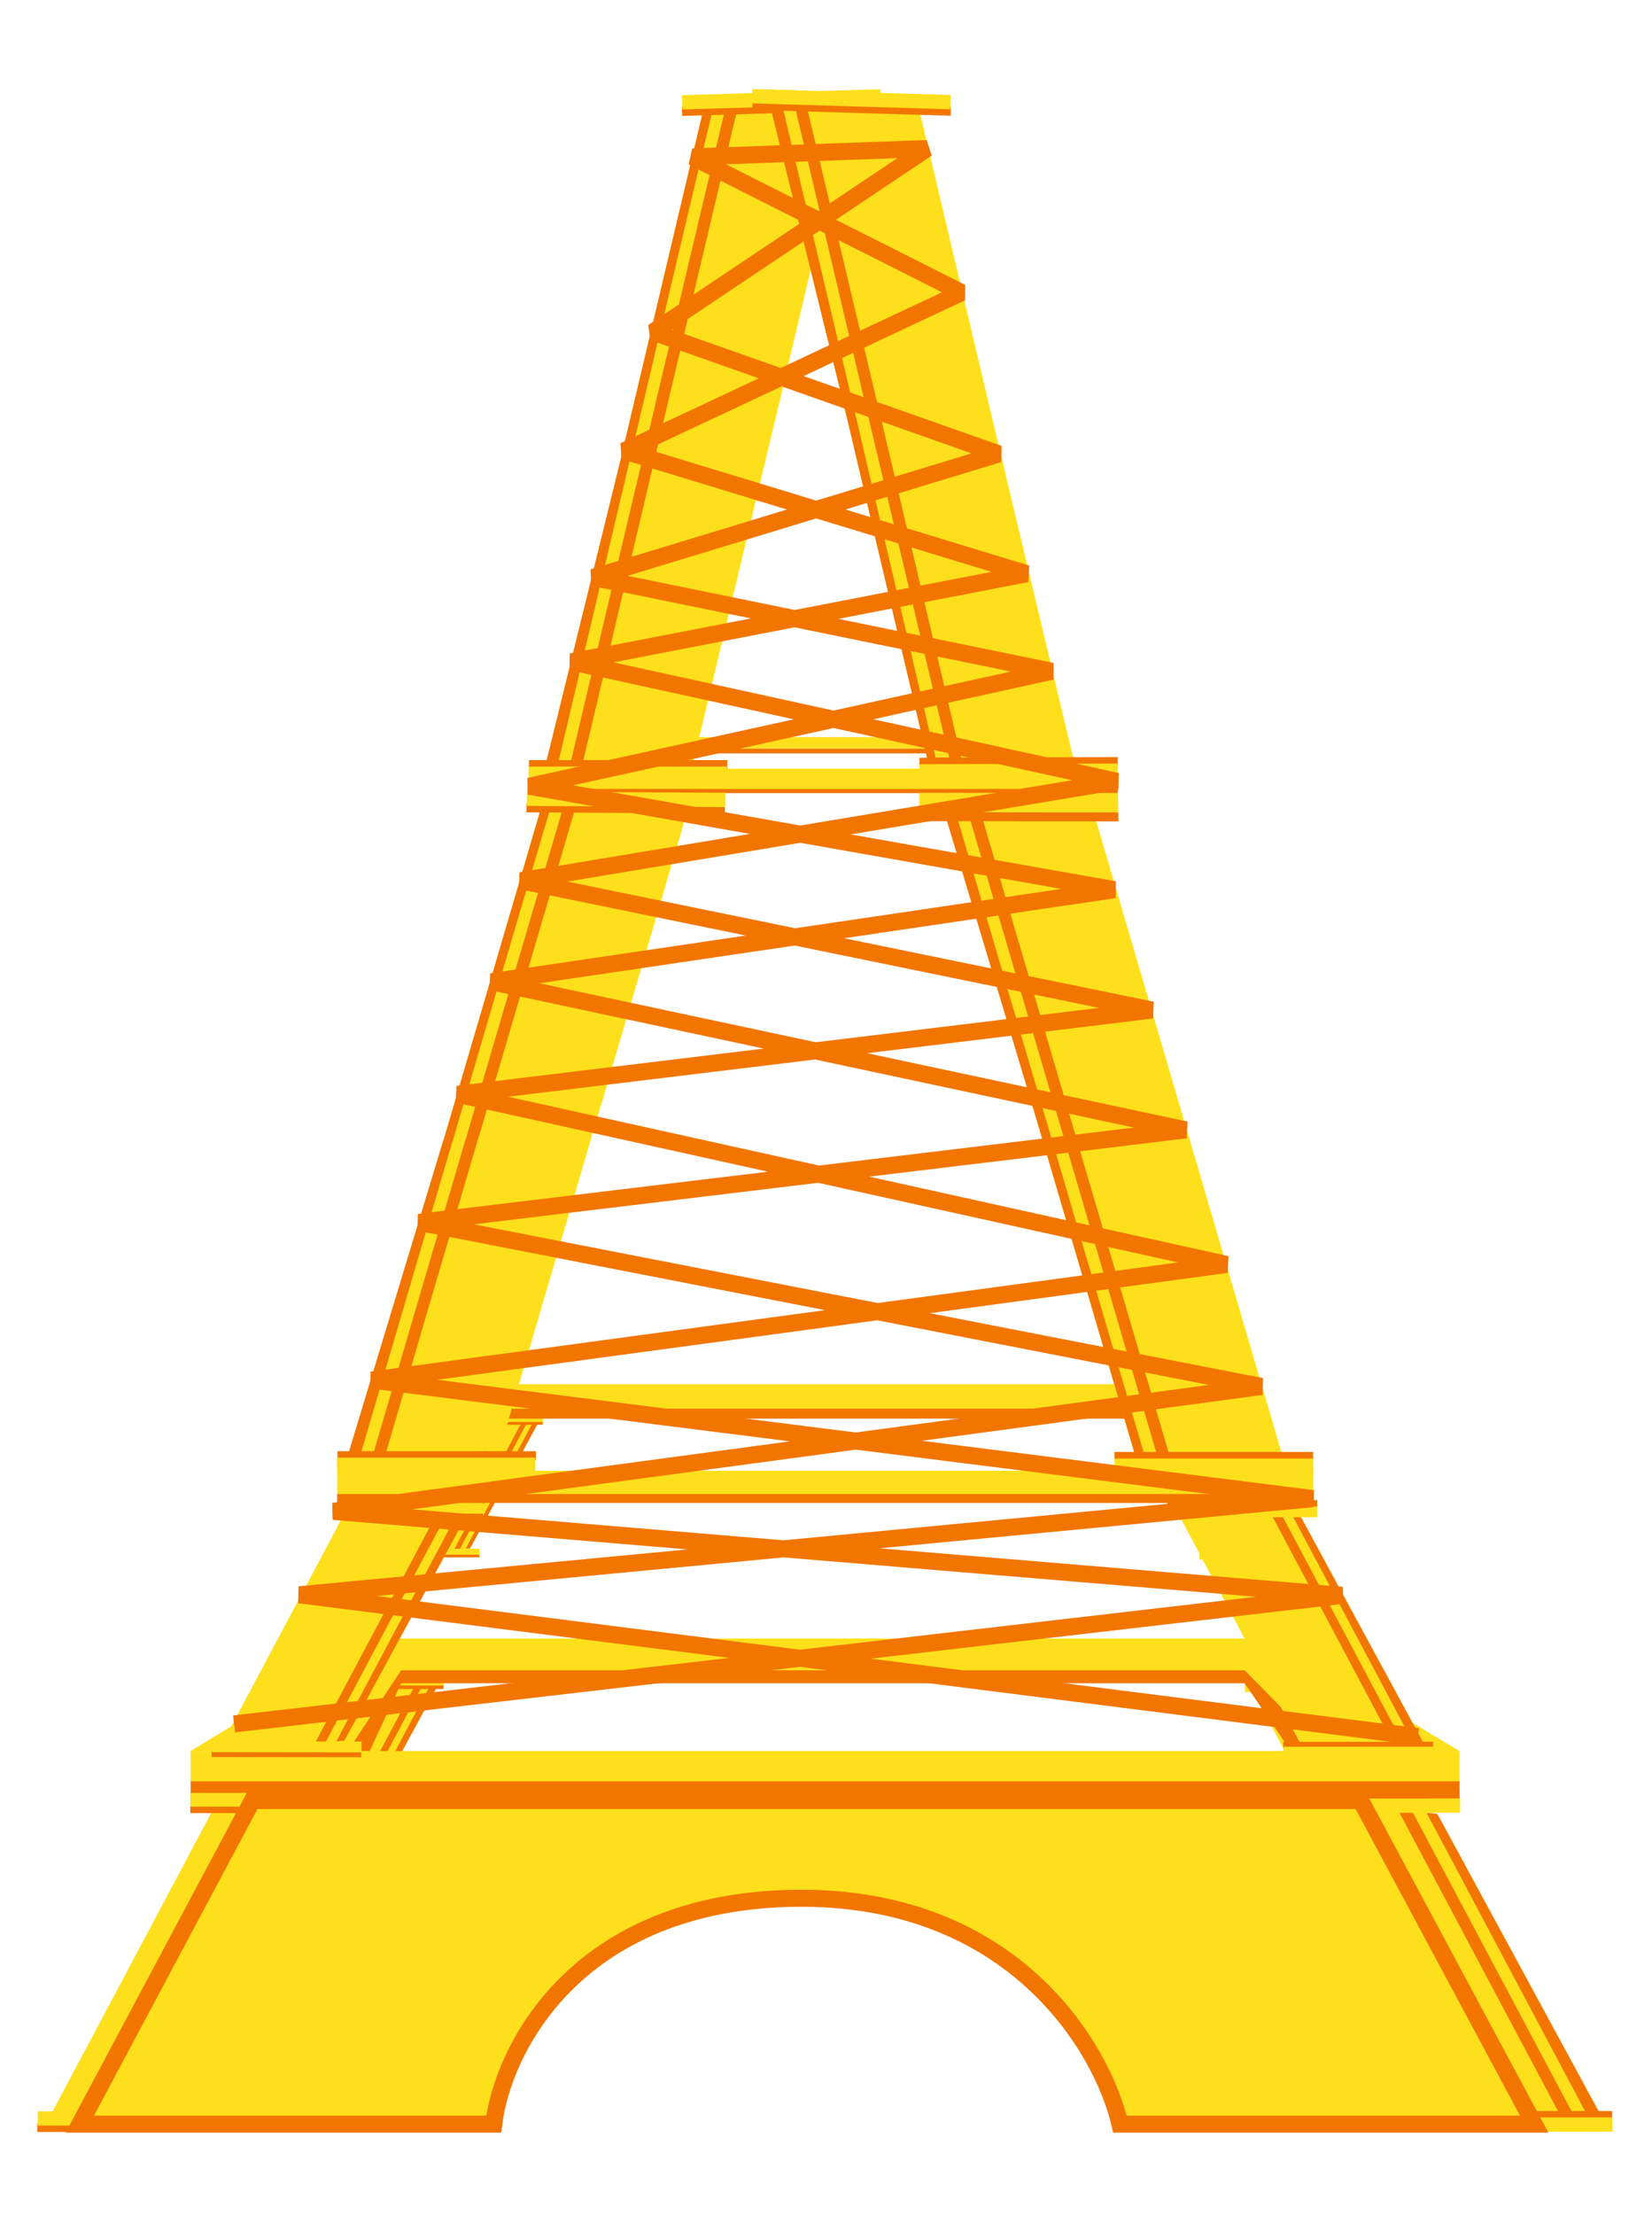 <svg width="291" height="390" viewBox="0 0 291 390" fill="none" xmlns="http://www.w3.org/2000/svg">
<path d="M60.695 297.354L77.238 296.572L60.824 326.823L44.055 328.661L60.695 297.354Z" fill="#FDE01B"/>
<path d="M56.899 327.256L73.121 296.735L77.24 296.572L60.825 326.823L56.899 327.256Z" fill="#F27500"/>
<path d="M58.289 327.158L74.511 296.637L75.907 296.539L59.755 326.929L58.289 327.158Z" fill="#FDE01B"/>
<path d="M55.502 327.353L71.724 296.832L73.12 296.734L56.968 327.124L55.502 327.353Z" fill="#FDE01B"/>
<g filter="url(#filter0_d)">
<rect width="19.581" height="0.89" transform="matrix(1 0.001 0.001 -1 58.547 297.421)" fill="#F27500"/>
</g>
<g filter="url(#filter1_d)">
<rect width="19.581" height="1.413" transform="matrix(1 0.001 0.001 -1 58.588 296.787)" fill="#FDE01B"/>
</g>
<g filter="url(#filter2_d)">
<rect width="19.581" height="0.89" transform="matrix(1 0.001 0.001 -1 43.451 328.977)" fill="#F27500"/>
</g>
<g filter="url(#filter3_d)">
<rect width="19.581" height="1.413" transform="matrix(1 0.001 0.001 -1 43.492 328.343)" fill="#FDE01B"/>
</g>
<path d="M37.256 319.161L66.697 317.768L37.486 371.602L7.644 374.874L37.256 319.161Z" fill="#FDE01B"/>
<path d="M30.504 372.37L59.373 318.055L66.702 317.765L37.491 371.599L30.504 372.37Z" fill="#F27500"/>
<path d="M32.988 372.198L61.857 317.883L64.341 317.709L35.596 371.79L32.988 372.198Z" fill="#FDE01B"/>
<path d="M28.019 372.545L56.888 318.231L59.373 318.056L30.628 372.138L28.019 372.545Z" fill="#FDE01B"/>
<g filter="url(#filter4_d)">
<rect width="34.847" height="1.584" transform="matrix(1 0.001 0.001 -1 33.518 319.277)" fill="#F27500"/>
</g>
<g filter="url(#filter5_d)">
<rect width="34.847" height="2.515" transform="matrix(1 0.001 0.001 -1 33.504 318.149)" fill="#FDE01B"/>
</g>
<g filter="url(#filter6_d)">
<rect width="34.847" height="1.584" transform="matrix(1 0.001 0.001 -1 6.574 375.436)" fill="#F27500"/>
</g>
<g filter="url(#filter7_d)">
<rect width="34.847" height="2.515" transform="matrix(1 0.001 0.001 -1 6.65 374.308)" fill="#FDE01B"/>
</g>
<path d="M236.513 327.532L253.057 328.315L236.642 298.064L219.873 296.225L236.513 327.532Z" fill="#FDE01B"/>
<path d="M232.717 297.631L248.939 328.152L253.058 328.315L236.643 298.064L232.717 297.631Z" fill="#F27500"/>
<path d="M234.107 297.729L250.33 328.25L251.726 328.348L235.573 297.958L234.107 297.729Z" fill="#FDE01B"/>
<path d="M231.32 297.534L247.543 328.055L248.939 328.153L232.786 297.763L231.32 297.534Z" fill="#FDE01B"/>
<g filter="url(#filter8_d)">
<rect x="234.365" y="327.466" width="19.581" height="0.89" transform="rotate(-0.041 234.365 327.466)" fill="#F27500"/>
</g>
<g filter="url(#filter9_d)">
<rect x="234.406" y="328.1" width="19.581" height="1.413" transform="rotate(-0.041 234.406 328.1)" fill="#FDE01B"/>
</g>
<g filter="url(#filter10_d)">
<rect x="219.27" y="295.91" width="19.581" height="0.89" transform="rotate(-0.041 219.27 295.91)" fill="#F27500"/>
</g>
<g filter="url(#filter11_d)">
<rect x="219.311" y="296.544" width="19.581" height="1.413" transform="rotate(-0.041 219.311 296.544)" fill="#FDE01B"/>
</g>
<path d="M252.956 371.879L282.396 373.271L253.185 319.438L223.343 316.165L252.956 371.879Z" fill="#FDE01B"/>
<path d="M246.201 318.669L275.07 372.984L282.399 373.274L253.188 319.44L246.201 318.669Z" fill="#F27500"/>
<path d="M248.685 318.841L277.554 373.156L280.039 373.331L251.294 319.249L248.685 318.841Z" fill="#FDE01B"/>
<path d="M243.711 318.494L272.58 372.809L275.064 372.983L246.319 318.901L243.711 318.494Z" fill="#FDE01B"/>
<g filter="url(#filter12_d)">
<rect x="249.129" y="371.764" width="34.847" height="1.584" transform="rotate(-0.041 249.129 371.764)" fill="#F27500"/>
</g>
<g filter="url(#filter13_d)">
<rect x="249.205" y="372.893" width="34.847" height="2.515" transform="rotate(-0.041 249.205 372.893)" fill="#FDE01B"/>
</g>
<g filter="url(#filter14_d)">
<rect x="222.268" y="315.605" width="34.847" height="1.584" transform="rotate(-0.041 222.268 315.605)" fill="#F27500"/>
</g>
<g filter="url(#filter15_d)">
<rect x="222.344" y="316.734" width="34.847" height="2.515" transform="rotate(-0.041 222.344 316.734)" fill="#FDE01B"/>
</g>
<rect x="33.572" y="308.359" width="223.529" height="5.588" fill="#FDE01B"/>
<rect x="33.572" y="313.694" width="223.529" height="2.032" fill="#F27500"/>
<rect x="66.086" y="288.55" width="157.994" height="5.588" fill="#FDE01B"/>
<path d="M224.078 288.55L218.998 293.884L233.223 308.363H257.099L224.078 288.55Z" fill="#FDE01B"/>
<path d="M61.259 308.359H33.572L66.085 288.546L70.912 293.881L61.259 308.359Z" fill="#FDE01B"/>
<path d="M219.254 294.134L233.224 308.358H227.382L219.254 296.42H70.658L65.119 308.358H61.26L70.658 294.134H219.254Z" fill="#F27500"/>
<path d="M92.939 136.992L104.339 135.355L144.464 135.355L174.558 135.355L196.901 136.972L196.901 139.018L92.939 139.018L92.939 136.992Z" fill="#FDE01B"/>
<rect x="92.939" y="138.928" width="103.961" height="0.737" fill="#F27500"/>
<rect x="108.061" y="129.808" width="73.482" height="2.026" fill="#FDE01B"/>
<path d="M181.548 129.808L167.723 132.119L166.355 136.992L196.906 136.992L181.548 129.808Z" fill="#FDE01B"/>
<path d="M117.562 136.994L92.939 136.994L108.061 129.811L122.051 131.745L117.562 136.994Z" fill="#FDE01B"/>
<path d="M168.628 131.837L166.918 135.357L164.2 135.357L166.918 132.666L121.93 132.666L119.922 135.357L117.559 135.357L121.93 131.837L168.628 131.837Z" fill="#F27500"/>
<path d="M82.718 250.833L94.963 250.253L82.813 272.644L70.401 274.005L82.718 250.833Z" fill="#FDE01B"/>
<path d="M79.91 272.964L91.917 250.374L94.966 250.253L82.816 272.644L79.91 272.964Z" fill="#F27500"/>
<path d="M80.946 272.893L92.953 250.302L93.987 250.23L82.031 272.724L80.946 272.893Z" fill="#FDE01B"/>
<path d="M78.874 273.04L90.881 250.449L91.914 250.376L79.959 272.87L78.874 273.04Z" fill="#FDE01B"/>
<g filter="url(#filter16_d)">
<rect width="14.494" height="0.659" transform="matrix(1 0.001 0.001 -1 81.129 250.878)" fill="#F27500"/>
</g>
<g filter="url(#filter17_d)">
<rect width="14.494" height="1.046" transform="matrix(1 0.001 0.001 -1 81.156 250.408)" fill="#FDE01B"/>
</g>
<g filter="url(#filter18_d)">
<rect width="14.494" height="0.659" transform="matrix(1 0.001 0.001 -1 69.955 274.236)" fill="#F27500"/>
</g>
<g filter="url(#filter19_d)">
<rect width="14.494" height="1.046" transform="matrix(1 0.001 0.001 -1 69.982 273.765)" fill="#FDE01B"/>
</g>
<path d="M60.501 266.84L82.775 265.786L60.675 306.516L38.097 308.991L60.501 266.84Z" fill="#FDE01B"/>
<path d="M55.379 307.101L77.221 266.008L82.766 265.789L60.666 306.518L55.379 307.101Z" fill="#F27500"/>
<path d="M57.266 306.967L79.108 265.874L80.987 265.742L59.239 306.659L57.266 306.967Z" fill="#FDE01B"/>
<path d="M53.502 307.232L75.344 266.139L77.223 266.007L55.476 306.924L53.502 307.232Z" fill="#FDE01B"/>
<g filter="url(#filter20_d)">
<rect width="26.364" height="1.198" transform="matrix(1 0.001 0.001 -1 58.728 267.395)" fill="#F27500"/>
</g>
<g filter="url(#filter21_d)">
<rect width="26.364" height="1.903" transform="matrix(1 0.001 0.001 -1 58.783 266.535)" fill="#FDE01B"/>
</g>
<g filter="url(#filter22_d)">
<rect width="26.364" height="1.198" transform="matrix(1 0.001 0.001 -1 37.273 309.417)" fill="#F27500"/>
</g>
<g filter="url(#filter23_d)">
<rect width="26.364" height="1.903" transform="matrix(1 0.001 0.001 -1 37.328 308.56)" fill="#FDE01B"/>
</g>
<path d="M212.845 273.166L225.09 273.745L212.94 251.354L200.528 249.993L212.845 273.166Z" fill="#FDE01B"/>
<path d="M210.037 251.034L222.044 273.625L225.093 273.745L212.943 251.355L210.037 251.034Z" fill="#F27500"/>
<path d="M211.073 251.105L223.08 273.696L224.114 273.768L212.158 251.275L211.073 251.105Z" fill="#FDE01B"/>
<path d="M209.001 250.959L221.008 273.549L222.041 273.622L210.086 251.128L209.001 250.959Z" fill="#FDE01B"/>
<g filter="url(#filter24_d)">
<rect x="211.266" y="273.119" width="14.494" height="0.659" transform="rotate(-0.041 211.266 273.119)" fill="#F27500"/>
</g>
<g filter="url(#filter25_d)">
<rect x="211.293" y="273.59" width="14.494" height="1.046" transform="rotate(-0.041 211.293 273.59)" fill="#FDE01B"/>
</g>
<g filter="url(#filter26_d)">
<rect x="200.09" y="249.763" width="14.494" height="0.659" transform="rotate(-0.041 200.09 249.763)" fill="#F27500"/>
</g>
<g filter="url(#filter27_d)">
<rect x="200.117" y="250.233" width="14.494" height="1.046" transform="rotate(-0.041 200.117 250.233)" fill="#FDE01B"/>
</g>
<path d="M228.95 306.829L251.262 307.885L229.124 267.086L206.508 264.606L228.95 306.829Z" fill="#FDE01B"/>
<path d="M223.821 266.498L245.699 307.66L251.254 307.88L229.116 267.082L223.821 266.498Z" fill="#F27500"/>
<path d="M225.707 266.632L247.585 307.795L249.468 307.927L227.683 266.941L225.707 266.632Z" fill="#FDE01B"/>
<path d="M221.939 266.37L243.818 307.533L245.7 307.665L223.916 266.679L221.939 266.37Z" fill="#FDE01B"/>
<g filter="url(#filter28_d)">
<rect x="226.041" y="306.741" width="26.409" height="1.2" transform="rotate(-0.041 226.041 306.741)" fill="#F27500"/>
</g>
<g filter="url(#filter29_d)">
<rect x="226.094" y="307.597" width="26.409" height="1.906" transform="rotate(-0.041 226.094 307.597)" fill="#FDE01B"/>
</g>
<g filter="url(#filter30_d)">
<rect x="205.609" y="264.181" width="26.409" height="1.2" transform="rotate(-0.041 205.609 264.181)" fill="#F27500"/>
</g>
<g filter="url(#filter31_d)">
<rect x="205.602" y="265.304" width="26.409" height="1.906" transform="rotate(-0.041 205.602 265.304)" fill="#FDE01B"/>
</g>
<rect x="59.391" y="258.998" width="171.951" height="4.299" fill="#FDE01B"/>
<rect x="59.391" y="263.099" width="171.951" height="1.563" fill="#F27500"/>
<rect x="84.406" y="243.757" width="121.538" height="4.299" fill="#FDE01B"/>
<path d="M205.941 243.757L202.033 247.86L212.976 258.998H231.343L205.941 243.757Z" fill="#FDE01B"/>
<path d="M80.689 258.998H59.391L84.402 243.757L88.114 247.86L80.689 258.998Z" fill="#FDE01B"/>
<path d="M202.227 248.055L212.974 258.998H208.48L202.227 249.814H87.919L84.597 258.998H80.689L87.919 248.055H202.227Z" fill="#F27500"/>
<path d="M202.033 248.25L213.366 248.25" stroke="#F27500"/>
<path d="M76.975 248.25L88.308 248.25" stroke="#F27500"/>
<path d="M87.984 255.448L61.721 256.566L78.128 200.683L106.778 191.437L87.984 255.448Z" fill="#FDE01B"/>
<path d="M84.835 198.512L67.458 257.697L60.765 257.939L78.128 200.682L84.835 198.512Z" fill="#F27500"/>
<path d="M82.433 199.186L65.355 257.355L63.099 257.521L79.954 200.114L82.433 199.186Z" fill="#FDE01B"/>
<path d="M87.236 197.84L69.859 257.025L67.454 257.698L84.757 198.767L87.236 197.84Z" fill="#FDE01B"/>
<path d="M105.936 194.409L77.957 201.37L95.11 142.947L121.001 143.099L105.936 194.409Z" fill="#FDE01B"/>
<path d="M101.819 140.778L84.442 199.963L77.884 201.624L95.112 142.948L101.819 140.778Z" fill="#F27500"/>
<path d="M99.408 141.45L82.031 200.635L79.626 201.308L96.928 142.377L99.408 141.45Z" fill="#FDE01B"/>
<path d="M104.22 140.103L86.844 199.288L84.439 199.961L101.741 141.031L104.22 140.103Z" fill="#FDE01B"/>
<rect width="34.945" height="1.588" transform="matrix(-1 -0 -0 1 94.393 255.551)" fill="#F27500"/>
<rect width="34.945" height="2.522" transform="matrix(-1 -0 -0 1 94.309 256.686)" fill="#FDE01B"/>
<rect width="34.945" height="1.588" transform="matrix(1 0.006 0.006 -1 92.728 143.056)" fill="#F27500"/>
<rect width="34.945" height="2.522" transform="matrix(1 0.006 0.006 -1 92.812 141.925)" fill="#FDE01B"/>
<path d="M122.086 134.364L96.301 135.983L109.713 79.307L137.832 68.55L122.086 134.364Z" fill="#FDE01B"/>
<path d="M116.298 76.784L102.093 136.809L95.423 137.407L109.716 79.307L116.298 76.784Z" fill="#F27500"/>
<path d="M113.929 77.586L99.968 136.58L97.724 136.866L111.503 78.644L113.929 77.586Z" fill="#FDE01B"/>
<path d="M118.659 75.985L104.453 136.01L102.087 136.811L116.232 77.043L118.659 75.985Z" fill="#FDE01B"/>
<path d="M137.245 70.981L109.676 79.419L123.698 20.167L149.56 18.942L137.245 70.981Z" fill="#FDE01B"/>
<path d="M130.277 17.644L116.072 77.669L109.612 79.677L123.695 20.167L130.277 17.644Z" fill="#F27500"/>
<path d="M127.916 18.443L113.711 78.468L111.345 79.269L125.49 19.501L127.916 18.443Z" fill="#FDE01B"/>
<path d="M132.647 16.844L118.442 76.869L116.076 77.669L130.22 17.902L132.647 16.844Z" fill="#FDE01B"/>
<rect width="34.945" height="1.588" transform="matrix(-1 0 0 1 128.115 133.852)" fill="#F27500"/>
<rect width="34.945" height="2.522" transform="matrix(-1 0 0 1 128.047 134.984)" fill="#FDE01B"/>
<rect width="34.945" height="1.588" transform="matrix(1 -0.03 -0.03 -1 120.164 20.418)" fill="#F27500"/>
<rect width="34.945" height="2.522" transform="matrix(1 -0.03 -0.03 -1 120.205 19.282)" fill="#FDE01B"/>
<path d="M161.847 19.023L135.68 16.51L149.092 73.186L177.21 83.943L161.847 19.023Z" fill="#FDE01B"/>
<path d="M155.675 75.71L141.473 15.989L134.957 15.758L149.093 73.186L155.675 75.71Z" fill="#F27500"/>
<path d="M153.308 74.91L139.346 15.915L137.151 15.839L150.881 73.852L153.308 74.91Z" fill="#FDE01B"/>
<path d="M158.043 76.509L143.837 16.484L141.461 15.934L155.616 75.451L158.043 76.509Z" fill="#FDE01B"/>
<path d="M176.425 80.592L148.855 72.154L163.553 134.148L189.08 133.571L176.425 80.592Z" fill="#FDE01B"/>
<path d="M169.457 133.929L155.252 73.904L148.791 71.897L163.34 133.601L169.457 133.929Z" fill="#F27500"/>
<path d="M167.191 133.389L152.883 73.104L150.517 72.304L164.792 133.388L167.191 133.389Z" fill="#FDE01B"/>
<path d="M171.825 134.729L157.619 74.704L155.254 73.903L169.398 133.671L171.825 134.729Z" fill="#FDE01B"/>
<rect x="167.445" y="20.385" width="34.945" height="1.588" transform="rotate(-178.292 167.445 20.385)" fill="#F27500"/>
<rect x="167.404" y="19.249" width="34.945" height="2.522" transform="rotate(-178.292 167.404 19.249)" fill="#FDE01B"/>
<rect x="161.951" y="133.44" width="34.945" height="1.588" transform="rotate(-0.196 161.951 133.44)" fill="#F27500"/>
<rect x="161.957" y="134.579" width="34.945" height="2.522" transform="rotate(-0.196 161.957 134.579)" fill="#FDE01B"/>
<path d="M192.078 141.137L165.75 139.801L182.597 197.183L211.376 206.865L192.078 141.137Z" fill="#FDE01B"/>
<path d="M189.333 199.453L171.746 139.631L165.325 139.631L182.596 197.182L189.333 199.453Z" fill="#F27500"/>
<path d="M186.916 198.746L169.513 139.632L167.323 139.632L184.425 197.777L186.916 198.746Z" fill="#FDE01B"/>
<path d="M191.742 200.163L173.958 139.674L171.765 139.674L189.251 199.195L191.742 200.163Z" fill="#FDE01B"/>
<path d="M210.378 203.474L182.289 196.139L199.902 256.129L225.847 256.161L210.378 203.474Z" fill="#FDE01B"/>
<path d="M206.645 258.404L188.802 197.631L182.218 195.881L199.908 256.132L206.645 258.404Z" fill="#F27500"/>
<path d="M204.232 257.695L186.389 196.922L183.974 196.215L201.74 256.726L204.232 257.695Z" fill="#FDE01B"/>
<path d="M209.058 259.11L191.215 198.337L188.8 197.63L206.566 258.141L209.058 259.11Z" fill="#FDE01B"/>
<g filter="url(#filter32_d)">
<rect width="35.179" height="1.621" transform="matrix(-0.995 -0.001 -0.012 -1.005 197.01 144.645)" fill="#F27500"/>
</g>
<g filter="url(#filter33_d)">
<rect width="35.179" height="3.39" transform="matrix(-0.995 -0.001 -0.012 -1.005 196.975 143.073)" fill="#FDE01B"/>
</g>
<g filter="url(#filter34_d)">
<rect width="35.179" height="1.621" transform="matrix(0.995 0 0.013 1.005 196.307 255.687)" fill="#F27500"/>
</g>
<g filter="url(#filter35_d)">
<rect width="35.179" height="2.573" transform="matrix(0.995 0 0.013 1.005 196.312 256.85)" fill="#FDE01B"/>
</g>
<path d="M239.689 317.07L270.247 374.055H197.277C194.147 360.526 178.266 333.633 139.775 334.289C101.285 334.945 88.533 361.073 86.968 374.055H14.057L44.451 317.07H239.689Z" fill="#FDE01B" stroke="#F27500" stroke-width="3"/>
<path d="M52.721 280.839L52.58 279.346L52.533 282.327L52.721 280.839ZM231.267 263.903L231.409 265.396L231.454 262.414L231.267 263.903ZM65.447 243.029L65.246 241.543L65.26 244.517L65.447 243.029ZM216.068 222.668L216.269 224.154L216.392 221.203L216.068 222.668ZM80.584 192.703L80.404 191.214L80.26 194.168L80.584 192.703ZM202.926 177.869L203.107 179.358L203.227 176.399L202.926 177.869ZM91.742 155.095L91.495 153.615L91.441 156.565L91.742 155.095ZM196.757 137.597L197.004 139.077L197.078 136.132L196.757 137.597ZM100.637 116.551L100.352 115.078L100.316 118.016L100.637 116.551ZM180.862 101.03L181.147 102.503L181.3 99.595L180.862 101.03ZM109.921 79.411L109.284 78.053L109.484 80.846L109.921 79.411ZM169.358 51.523L169.995 52.881L170.033 50.183L169.358 51.523ZM121.978 27.638L121.924 26.139L121.302 28.978L121.978 27.638ZM163.291 26.159L164.125 27.406L163.237 24.66L163.291 26.159ZM115.032 58.461L114.198 57.215L114.533 59.876L115.032 58.461ZM175.939 79.938L176.376 81.373L176.438 78.524L175.939 79.938ZM104.46 101.687L104.023 100.252L104.159 103.157L104.46 101.687ZM185.275 118.201L185.598 119.666L185.575 116.732L185.275 118.201ZM93.228 138.46L92.906 136.995L92.968 139.937L93.228 138.46ZM196.307 156.669L196.526 158.153L196.568 155.192L196.307 156.669ZM86.553 172.885L86.334 171.401L86.24 174.352L86.553 172.885ZM208.874 198.973L209.053 200.462L209.186 197.506L208.874 198.973ZM73.796 215.252L73.617 213.763L73.509 216.725L73.796 215.252ZM222.208 244.156L222.408 245.642L222.494 242.683L222.208 244.156ZM58.719 266.146L58.519 264.659L58.594 267.641L58.719 266.146ZM236.423 280.943L236.596 282.433L236.547 279.448L236.423 280.943ZM249.971 304.336L52.91 279.351L52.533 282.327L249.594 307.312L249.971 304.336ZM52.863 282.332L231.409 265.396L231.125 262.409L52.58 279.346L52.863 282.332ZM231.454 262.414L65.635 241.541L65.26 244.517L231.08 265.391L231.454 262.414ZM65.648 244.516L216.269 224.154L215.867 221.181L65.246 241.543L65.648 244.516ZM216.392 221.203L80.908 191.238L80.26 194.168L215.744 224.132L216.392 221.203ZM80.765 194.192L203.107 179.358L202.745 176.38L80.404 191.214L80.765 194.192ZM203.227 176.399L92.043 153.626L91.441 156.565L202.625 179.338L203.227 176.399ZM91.988 156.575L197.004 139.077L196.511 136.118L91.495 153.615L91.988 156.575ZM197.078 136.132L100.957 115.085L100.316 118.016L196.437 139.063L197.078 136.132ZM100.921 118.023L181.147 102.503L180.578 99.558L100.352 115.078L100.921 118.023ZM181.3 99.595L110.359 77.976L109.484 80.846L180.425 102.465L181.3 99.595ZM110.559 80.769L169.995 52.881L168.721 50.165L109.284 78.053L110.559 80.769ZM170.033 50.183L122.653 26.299L121.302 28.978L168.683 52.862L170.033 50.183ZM122.031 29.137L163.344 27.658L163.237 24.66L121.924 26.139L122.031 29.137ZM162.456 24.913L114.198 57.215L115.866 59.708L164.125 27.406L162.456 24.913ZM114.533 59.876L175.44 81.353L176.438 78.524L115.531 57.046L114.533 59.876ZM175.503 78.503L104.023 100.252L104.896 103.122L176.376 81.373L175.503 78.503ZM104.159 103.157L184.975 119.671L185.575 116.732L104.76 100.217L104.159 103.157ZM184.953 116.736L92.906 136.995L93.551 139.925L185.598 119.666L184.953 116.736ZM92.968 139.937L196.046 158.146L196.568 155.192L93.489 136.983L92.968 139.937ZM196.088 155.185L86.334 171.401L86.772 174.369L196.526 158.153L196.088 155.185ZM86.24 174.352L208.561 200.44L209.186 197.506L86.866 171.418L86.24 174.352ZM208.694 197.484L73.617 213.763L73.975 216.742L209.053 200.462L208.694 197.484ZM73.509 216.725L221.921 245.628L222.494 242.683L74.083 213.78L73.509 216.725ZM222.008 242.669L58.519 264.659L58.919 267.632L222.408 245.642L222.008 242.669ZM58.594 267.641L236.298 282.438L236.547 279.448L58.843 264.651L58.594 267.641ZM236.25 279.453L41.06 302.089L41.405 305.069L236.596 282.433L236.25 279.453Z" fill="#F27500"/>
<defs>
<filter id="filter0_d" x="52.547" y="290.531" width="31.582" height="12.904" filterUnits="userSpaceOnUse" color-interpolation-filters="sRGB">
<feFlood flood-opacity="0" result="BackgroundImageFix"/>
<feColorMatrix in="SourceAlpha" type="matrix" values="0 0 0 0 0 0 0 0 0 0 0 0 0 0 0 0 0 0 127 0"/>
<feOffset/>
<feGaussianBlur stdDeviation="3"/>
<feColorMatrix type="matrix" values="0 0 0 0 0 0 0 0 0 0 0 0 0 0 0 0 0 0 0.25 0"/>
<feBlend mode="normal" in2="BackgroundImageFix" result="effect1_dropShadow"/>
<feBlend mode="normal" in="SourceGraphic" in2="effect1_dropShadow" result="shape"/>
</filter>
<filter id="filter1_d" x="52.588" y="289.374" width="31.582" height="13.427" filterUnits="userSpaceOnUse" color-interpolation-filters="sRGB">
<feFlood flood-opacity="0" result="BackgroundImageFix"/>
<feColorMatrix in="SourceAlpha" type="matrix" values="0 0 0 0 0 0 0 0 0 0 0 0 0 0 0 0 0 0 127 0"/>
<feOffset/>
<feGaussianBlur stdDeviation="3"/>
<feColorMatrix type="matrix" values="0 0 0 0 0 0 0 0 0 0 0 0 0 0 0 0 0 0 0.25 0"/>
<feBlend mode="normal" in2="BackgroundImageFix" result="effect1_dropShadow"/>
<feBlend mode="normal" in="SourceGraphic" in2="effect1_dropShadow" result="shape"/>
</filter>
<filter id="filter2_d" x="37.451" y="322.086" width="31.582" height="12.904" filterUnits="userSpaceOnUse" color-interpolation-filters="sRGB">
<feFlood flood-opacity="0" result="BackgroundImageFix"/>
<feColorMatrix in="SourceAlpha" type="matrix" values="0 0 0 0 0 0 0 0 0 0 0 0 0 0 0 0 0 0 127 0"/>
<feOffset/>
<feGaussianBlur stdDeviation="3"/>
<feColorMatrix type="matrix" values="0 0 0 0 0 0 0 0 0 0 0 0 0 0 0 0 0 0 0.25 0"/>
<feBlend mode="normal" in2="BackgroundImageFix" result="effect1_dropShadow"/>
<feBlend mode="normal" in="SourceGraphic" in2="effect1_dropShadow" result="shape"/>
</filter>
<filter id="filter3_d" x="37.492" y="320.929" width="31.582" height="13.427" filterUnits="userSpaceOnUse" color-interpolation-filters="sRGB">
<feFlood flood-opacity="0" result="BackgroundImageFix"/>
<feColorMatrix in="SourceAlpha" type="matrix" values="0 0 0 0 0 0 0 0 0 0 0 0 0 0 0 0 0 0 127 0"/>
<feOffset/>
<feGaussianBlur stdDeviation="3"/>
<feColorMatrix type="matrix" values="0 0 0 0 0 0 0 0 0 0 0 0 0 0 0 0 0 0 0.25 0"/>
<feBlend mode="normal" in2="BackgroundImageFix" result="effect1_dropShadow"/>
<feBlend mode="normal" in="SourceGraphic" in2="effect1_dropShadow" result="shape"/>
</filter>
<filter id="filter4_d" x="27.518" y="311.693" width="46.848" height="13.609" filterUnits="userSpaceOnUse" color-interpolation-filters="sRGB">
<feFlood flood-opacity="0" result="BackgroundImageFix"/>
<feColorMatrix in="SourceAlpha" type="matrix" values="0 0 0 0 0 0 0 0 0 0 0 0 0 0 0 0 0 0 127 0"/>
<feOffset/>
<feGaussianBlur stdDeviation="3"/>
<feColorMatrix type="matrix" values="0 0 0 0 0 0 0 0 0 0 0 0 0 0 0 0 0 0 0.25 0"/>
<feBlend mode="normal" in2="BackgroundImageFix" result="effect1_dropShadow"/>
<feBlend mode="normal" in="SourceGraphic" in2="effect1_dropShadow" result="shape"/>
</filter>
<filter id="filter5_d" x="27.504" y="309.634" width="46.849" height="14.54" filterUnits="userSpaceOnUse" color-interpolation-filters="sRGB">
<feFlood flood-opacity="0" result="BackgroundImageFix"/>
<feColorMatrix in="SourceAlpha" type="matrix" values="0 0 0 0 0 0 0 0 0 0 0 0 0 0 0 0 0 0 127 0"/>
<feOffset/>
<feGaussianBlur stdDeviation="3"/>
<feColorMatrix type="matrix" values="0 0 0 0 0 0 0 0 0 0 0 0 0 0 0 0 0 0 0.25 0"/>
<feBlend mode="normal" in2="BackgroundImageFix" result="effect1_dropShadow"/>
<feBlend mode="normal" in="SourceGraphic" in2="effect1_dropShadow" result="shape"/>
</filter>
<filter id="filter6_d" x="0.574" y="367.852" width="46.848" height="13.609" filterUnits="userSpaceOnUse" color-interpolation-filters="sRGB">
<feFlood flood-opacity="0" result="BackgroundImageFix"/>
<feColorMatrix in="SourceAlpha" type="matrix" values="0 0 0 0 0 0 0 0 0 0 0 0 0 0 0 0 0 0 127 0"/>
<feOffset/>
<feGaussianBlur stdDeviation="3"/>
<feColorMatrix type="matrix" values="0 0 0 0 0 0 0 0 0 0 0 0 0 0 0 0 0 0 0.25 0"/>
<feBlend mode="normal" in2="BackgroundImageFix" result="effect1_dropShadow"/>
<feBlend mode="normal" in="SourceGraphic" in2="effect1_dropShadow" result="shape"/>
</filter>
<filter id="filter7_d" x="0.65" y="365.792" width="46.849" height="14.54" filterUnits="userSpaceOnUse" color-interpolation-filters="sRGB">
<feFlood flood-opacity="0" result="BackgroundImageFix"/>
<feColorMatrix in="SourceAlpha" type="matrix" values="0 0 0 0 0 0 0 0 0 0 0 0 0 0 0 0 0 0 127 0"/>
<feOffset/>
<feGaussianBlur stdDeviation="3"/>
<feColorMatrix type="matrix" values="0 0 0 0 0 0 0 0 0 0 0 0 0 0 0 0 0 0 0.25 0"/>
<feBlend mode="normal" in2="BackgroundImageFix" result="effect1_dropShadow"/>
<feBlend mode="normal" in="SourceGraphic" in2="effect1_dropShadow" result="shape"/>
</filter>
<filter id="filter8_d" x="228.365" y="321.452" width="31.582" height="12.904" filterUnits="userSpaceOnUse" color-interpolation-filters="sRGB">
<feFlood flood-opacity="0" result="BackgroundImageFix"/>
<feColorMatrix in="SourceAlpha" type="matrix" values="0 0 0 0 0 0 0 0 0 0 0 0 0 0 0 0 0 0 127 0"/>
<feOffset/>
<feGaussianBlur stdDeviation="3"/>
<feColorMatrix type="matrix" values="0 0 0 0 0 0 0 0 0 0 0 0 0 0 0 0 0 0 0.25 0"/>
<feBlend mode="normal" in2="BackgroundImageFix" result="effect1_dropShadow"/>
<feBlend mode="normal" in="SourceGraphic" in2="effect1_dropShadow" result="shape"/>
</filter>
<filter id="filter9_d" x="228.406" y="322.086" width="31.582" height="13.427" filterUnits="userSpaceOnUse" color-interpolation-filters="sRGB">
<feFlood flood-opacity="0" result="BackgroundImageFix"/>
<feColorMatrix in="SourceAlpha" type="matrix" values="0 0 0 0 0 0 0 0 0 0 0 0 0 0 0 0 0 0 127 0"/>
<feOffset/>
<feGaussianBlur stdDeviation="3"/>
<feColorMatrix type="matrix" values="0 0 0 0 0 0 0 0 0 0 0 0 0 0 0 0 0 0 0.25 0"/>
<feBlend mode="normal" in2="BackgroundImageFix" result="effect1_dropShadow"/>
<feBlend mode="normal" in="SourceGraphic" in2="effect1_dropShadow" result="shape"/>
</filter>
<filter id="filter10_d" x="213.27" y="289.896" width="31.582" height="12.904" filterUnits="userSpaceOnUse" color-interpolation-filters="sRGB">
<feFlood flood-opacity="0" result="BackgroundImageFix"/>
<feColorMatrix in="SourceAlpha" type="matrix" values="0 0 0 0 0 0 0 0 0 0 0 0 0 0 0 0 0 0 127 0"/>
<feOffset/>
<feGaussianBlur stdDeviation="3"/>
<feColorMatrix type="matrix" values="0 0 0 0 0 0 0 0 0 0 0 0 0 0 0 0 0 0 0.25 0"/>
<feBlend mode="normal" in2="BackgroundImageFix" result="effect1_dropShadow"/>
<feBlend mode="normal" in="SourceGraphic" in2="effect1_dropShadow" result="shape"/>
</filter>
<filter id="filter11_d" x="213.311" y="290.53" width="31.582" height="13.427" filterUnits="userSpaceOnUse" color-interpolation-filters="sRGB">
<feFlood flood-opacity="0" result="BackgroundImageFix"/>
<feColorMatrix in="SourceAlpha" type="matrix" values="0 0 0 0 0 0 0 0 0 0 0 0 0 0 0 0 0 0 127 0"/>
<feOffset/>
<feGaussianBlur stdDeviation="3"/>
<feColorMatrix type="matrix" values="0 0 0 0 0 0 0 0 0 0 0 0 0 0 0 0 0 0 0.25 0"/>
<feBlend mode="normal" in2="BackgroundImageFix" result="effect1_dropShadow"/>
<feBlend mode="normal" in="SourceGraphic" in2="effect1_dropShadow" result="shape"/>
</filter>
<filter id="filter12_d" x="243.129" y="365.739" width="46.848" height="13.609" filterUnits="userSpaceOnUse" color-interpolation-filters="sRGB">
<feFlood flood-opacity="0" result="BackgroundImageFix"/>
<feColorMatrix in="SourceAlpha" type="matrix" values="0 0 0 0 0 0 0 0 0 0 0 0 0 0 0 0 0 0 127 0"/>
<feOffset/>
<feGaussianBlur stdDeviation="3"/>
<feColorMatrix type="matrix" values="0 0 0 0 0 0 0 0 0 0 0 0 0 0 0 0 0 0 0.25 0"/>
<feBlend mode="normal" in2="BackgroundImageFix" result="effect1_dropShadow"/>
<feBlend mode="normal" in="SourceGraphic" in2="effect1_dropShadow" result="shape"/>
</filter>
<filter id="filter13_d" x="243.205" y="366.868" width="46.849" height="14.54" filterUnits="userSpaceOnUse" color-interpolation-filters="sRGB">
<feFlood flood-opacity="0" result="BackgroundImageFix"/>
<feColorMatrix in="SourceAlpha" type="matrix" values="0 0 0 0 0 0 0 0 0 0 0 0 0 0 0 0 0 0 127 0"/>
<feOffset/>
<feGaussianBlur stdDeviation="3"/>
<feColorMatrix type="matrix" values="0 0 0 0 0 0 0 0 0 0 0 0 0 0 0 0 0 0 0.25 0"/>
<feBlend mode="normal" in2="BackgroundImageFix" result="effect1_dropShadow"/>
<feBlend mode="normal" in="SourceGraphic" in2="effect1_dropShadow" result="shape"/>
</filter>
<filter id="filter14_d" x="216.268" y="309.581" width="46.848" height="13.609" filterUnits="userSpaceOnUse" color-interpolation-filters="sRGB">
<feFlood flood-opacity="0" result="BackgroundImageFix"/>
<feColorMatrix in="SourceAlpha" type="matrix" values="0 0 0 0 0 0 0 0 0 0 0 0 0 0 0 0 0 0 127 0"/>
<feOffset/>
<feGaussianBlur stdDeviation="3"/>
<feColorMatrix type="matrix" values="0 0 0 0 0 0 0 0 0 0 0 0 0 0 0 0 0 0 0.25 0"/>
<feBlend mode="normal" in2="BackgroundImageFix" result="effect1_dropShadow"/>
<feBlend mode="normal" in="SourceGraphic" in2="effect1_dropShadow" result="shape"/>
</filter>
<filter id="filter15_d" x="216.344" y="310.709" width="46.849" height="14.54" filterUnits="userSpaceOnUse" color-interpolation-filters="sRGB">
<feFlood flood-opacity="0" result="BackgroundImageFix"/>
<feColorMatrix in="SourceAlpha" type="matrix" values="0 0 0 0 0 0 0 0 0 0 0 0 0 0 0 0 0 0 127 0"/>
<feOffset/>
<feGaussianBlur stdDeviation="3"/>
<feColorMatrix type="matrix" values="0 0 0 0 0 0 0 0 0 0 0 0 0 0 0 0 0 0 0.25 0"/>
<feBlend mode="normal" in2="BackgroundImageFix" result="effect1_dropShadow"/>
<feBlend mode="normal" in="SourceGraphic" in2="effect1_dropShadow" result="shape"/>
</filter>
<filter id="filter16_d" x="75.129" y="244.219" width="26.494" height="12.669" filterUnits="userSpaceOnUse" color-interpolation-filters="sRGB">
<feFlood flood-opacity="0" result="BackgroundImageFix"/>
<feColorMatrix in="SourceAlpha" type="matrix" values="0 0 0 0 0 0 0 0 0 0 0 0 0 0 0 0 0 0 127 0"/>
<feOffset/>
<feGaussianBlur stdDeviation="3"/>
<feColorMatrix type="matrix" values="0 0 0 0 0 0 0 0 0 0 0 0 0 0 0 0 0 0 0.25 0"/>
<feBlend mode="normal" in2="BackgroundImageFix" result="effect1_dropShadow"/>
<feBlend mode="normal" in="SourceGraphic" in2="effect1_dropShadow" result="shape"/>
</filter>
<filter id="filter17_d" x="75.156" y="243.362" width="26.494" height="13.056" filterUnits="userSpaceOnUse" color-interpolation-filters="sRGB">
<feFlood flood-opacity="0" result="BackgroundImageFix"/>
<feColorMatrix in="SourceAlpha" type="matrix" values="0 0 0 0 0 0 0 0 0 0 0 0 0 0 0 0 0 0 127 0"/>
<feOffset/>
<feGaussianBlur stdDeviation="3"/>
<feColorMatrix type="matrix" values="0 0 0 0 0 0 0 0 0 0 0 0 0 0 0 0 0 0 0.25 0"/>
<feBlend mode="normal" in2="BackgroundImageFix" result="effect1_dropShadow"/>
<feBlend mode="normal" in="SourceGraphic" in2="effect1_dropShadow" result="shape"/>
</filter>
<filter id="filter18_d" x="63.955" y="267.577" width="26.494" height="12.669" filterUnits="userSpaceOnUse" color-interpolation-filters="sRGB">
<feFlood flood-opacity="0" result="BackgroundImageFix"/>
<feColorMatrix in="SourceAlpha" type="matrix" values="0 0 0 0 0 0 0 0 0 0 0 0 0 0 0 0 0 0 127 0"/>
<feOffset/>
<feGaussianBlur stdDeviation="3"/>
<feColorMatrix type="matrix" values="0 0 0 0 0 0 0 0 0 0 0 0 0 0 0 0 0 0 0.25 0"/>
<feBlend mode="normal" in2="BackgroundImageFix" result="effect1_dropShadow"/>
<feBlend mode="normal" in="SourceGraphic" in2="effect1_dropShadow" result="shape"/>
</filter>
<filter id="filter19_d" x="63.982" y="266.719" width="26.494" height="13.056" filterUnits="userSpaceOnUse" color-interpolation-filters="sRGB">
<feFlood flood-opacity="0" result="BackgroundImageFix"/>
<feColorMatrix in="SourceAlpha" type="matrix" values="0 0 0 0 0 0 0 0 0 0 0 0 0 0 0 0 0 0 127 0"/>
<feOffset/>
<feGaussianBlur stdDeviation="3"/>
<feColorMatrix type="matrix" values="0 0 0 0 0 0 0 0 0 0 0 0 0 0 0 0 0 0 0.25 0"/>
<feBlend mode="normal" in2="BackgroundImageFix" result="effect1_dropShadow"/>
<feBlend mode="normal" in="SourceGraphic" in2="effect1_dropShadow" result="shape"/>
</filter>
<filter id="filter20_d" x="52.728" y="260.196" width="38.365" height="13.217" filterUnits="userSpaceOnUse" color-interpolation-filters="sRGB">
<feFlood flood-opacity="0" result="BackgroundImageFix"/>
<feColorMatrix in="SourceAlpha" type="matrix" values="0 0 0 0 0 0 0 0 0 0 0 0 0 0 0 0 0 0 127 0"/>
<feOffset/>
<feGaussianBlur stdDeviation="3"/>
<feColorMatrix type="matrix" values="0 0 0 0 0 0 0 0 0 0 0 0 0 0 0 0 0 0 0.25 0"/>
<feBlend mode="normal" in2="BackgroundImageFix" result="effect1_dropShadow"/>
<feBlend mode="normal" in="SourceGraphic" in2="effect1_dropShadow" result="shape"/>
</filter>
<filter id="filter21_d" x="52.783" y="258.632" width="38.366" height="13.922" filterUnits="userSpaceOnUse" color-interpolation-filters="sRGB">
<feFlood flood-opacity="0" result="BackgroundImageFix"/>
<feColorMatrix in="SourceAlpha" type="matrix" values="0 0 0 0 0 0 0 0 0 0 0 0 0 0 0 0 0 0 127 0"/>
<feOffset/>
<feGaussianBlur stdDeviation="3"/>
<feColorMatrix type="matrix" values="0 0 0 0 0 0 0 0 0 0 0 0 0 0 0 0 0 0 0.25 0"/>
<feBlend mode="normal" in2="BackgroundImageFix" result="effect1_dropShadow"/>
<feBlend mode="normal" in="SourceGraphic" in2="effect1_dropShadow" result="shape"/>
</filter>
<filter id="filter22_d" x="31.273" y="302.218" width="38.365" height="13.217" filterUnits="userSpaceOnUse" color-interpolation-filters="sRGB">
<feFlood flood-opacity="0" result="BackgroundImageFix"/>
<feColorMatrix in="SourceAlpha" type="matrix" values="0 0 0 0 0 0 0 0 0 0 0 0 0 0 0 0 0 0 127 0"/>
<feOffset/>
<feGaussianBlur stdDeviation="3"/>
<feColorMatrix type="matrix" values="0 0 0 0 0 0 0 0 0 0 0 0 0 0 0 0 0 0 0.25 0"/>
<feBlend mode="normal" in2="BackgroundImageFix" result="effect1_dropShadow"/>
<feBlend mode="normal" in="SourceGraphic" in2="effect1_dropShadow" result="shape"/>
</filter>
<filter id="filter23_d" x="31.328" y="300.657" width="38.366" height="13.922" filterUnits="userSpaceOnUse" color-interpolation-filters="sRGB">
<feFlood flood-opacity="0" result="BackgroundImageFix"/>
<feColorMatrix in="SourceAlpha" type="matrix" values="0 0 0 0 0 0 0 0 0 0 0 0 0 0 0 0 0 0 127 0"/>
<feOffset/>
<feGaussianBlur stdDeviation="3"/>
<feColorMatrix type="matrix" values="0 0 0 0 0 0 0 0 0 0 0 0 0 0 0 0 0 0 0.25 0"/>
<feBlend mode="normal" in2="BackgroundImageFix" result="effect1_dropShadow"/>
<feBlend mode="normal" in="SourceGraphic" in2="effect1_dropShadow" result="shape"/>
</filter>
<filter id="filter24_d" x="205.266" y="267.109" width="26.494" height="12.669" filterUnits="userSpaceOnUse" color-interpolation-filters="sRGB">
<feFlood flood-opacity="0" result="BackgroundImageFix"/>
<feColorMatrix in="SourceAlpha" type="matrix" values="0 0 0 0 0 0 0 0 0 0 0 0 0 0 0 0 0 0 127 0"/>
<feOffset/>
<feGaussianBlur stdDeviation="3"/>
<feColorMatrix type="matrix" values="0 0 0 0 0 0 0 0 0 0 0 0 0 0 0 0 0 0 0.25 0"/>
<feBlend mode="normal" in2="BackgroundImageFix" result="effect1_dropShadow"/>
<feBlend mode="normal" in="SourceGraphic" in2="effect1_dropShadow" result="shape"/>
</filter>
<filter id="filter25_d" x="205.293" y="267.579" width="26.494" height="13.056" filterUnits="userSpaceOnUse" color-interpolation-filters="sRGB">
<feFlood flood-opacity="0" result="BackgroundImageFix"/>
<feColorMatrix in="SourceAlpha" type="matrix" values="0 0 0 0 0 0 0 0 0 0 0 0 0 0 0 0 0 0 127 0"/>
<feOffset/>
<feGaussianBlur stdDeviation="3"/>
<feColorMatrix type="matrix" values="0 0 0 0 0 0 0 0 0 0 0 0 0 0 0 0 0 0 0.25 0"/>
<feBlend mode="normal" in2="BackgroundImageFix" result="effect1_dropShadow"/>
<feBlend mode="normal" in="SourceGraphic" in2="effect1_dropShadow" result="shape"/>
</filter>
<filter id="filter26_d" x="194.09" y="243.752" width="26.494" height="12.669" filterUnits="userSpaceOnUse" color-interpolation-filters="sRGB">
<feFlood flood-opacity="0" result="BackgroundImageFix"/>
<feColorMatrix in="SourceAlpha" type="matrix" values="0 0 0 0 0 0 0 0 0 0 0 0 0 0 0 0 0 0 127 0"/>
<feOffset/>
<feGaussianBlur stdDeviation="3"/>
<feColorMatrix type="matrix" values="0 0 0 0 0 0 0 0 0 0 0 0 0 0 0 0 0 0 0.25 0"/>
<feBlend mode="normal" in2="BackgroundImageFix" result="effect1_dropShadow"/>
<feBlend mode="normal" in="SourceGraphic" in2="effect1_dropShadow" result="shape"/>
</filter>
<filter id="filter27_d" x="194.117" y="244.223" width="26.494" height="13.056" filterUnits="userSpaceOnUse" color-interpolation-filters="sRGB">
<feFlood flood-opacity="0" result="BackgroundImageFix"/>
<feColorMatrix in="SourceAlpha" type="matrix" values="0 0 0 0 0 0 0 0 0 0 0 0 0 0 0 0 0 0 127 0"/>
<feOffset/>
<feGaussianBlur stdDeviation="3"/>
<feColorMatrix type="matrix" values="0 0 0 0 0 0 0 0 0 0 0 0 0 0 0 0 0 0 0.25 0"/>
<feBlend mode="normal" in2="BackgroundImageFix" result="effect1_dropShadow"/>
<feBlend mode="normal" in="SourceGraphic" in2="effect1_dropShadow" result="shape"/>
</filter>
<filter id="filter28_d" x="220.041" y="300.722" width="38.41" height="13.219" filterUnits="userSpaceOnUse" color-interpolation-filters="sRGB">
<feFlood flood-opacity="0" result="BackgroundImageFix"/>
<feColorMatrix in="SourceAlpha" type="matrix" values="0 0 0 0 0 0 0 0 0 0 0 0 0 0 0 0 0 0 127 0"/>
<feOffset/>
<feGaussianBlur stdDeviation="3"/>
<feColorMatrix type="matrix" values="0 0 0 0 0 0 0 0 0 0 0 0 0 0 0 0 0 0 0.25 0"/>
<feBlend mode="normal" in2="BackgroundImageFix" result="effect1_dropShadow"/>
<feBlend mode="normal" in="SourceGraphic" in2="effect1_dropShadow" result="shape"/>
</filter>
<filter id="filter29_d" x="220.094" y="301.578" width="38.41" height="13.925" filterUnits="userSpaceOnUse" color-interpolation-filters="sRGB">
<feFlood flood-opacity="0" result="BackgroundImageFix"/>
<feColorMatrix in="SourceAlpha" type="matrix" values="0 0 0 0 0 0 0 0 0 0 0 0 0 0 0 0 0 0 127 0"/>
<feOffset/>
<feGaussianBlur stdDeviation="3"/>
<feColorMatrix type="matrix" values="0 0 0 0 0 0 0 0 0 0 0 0 0 0 0 0 0 0 0.25 0"/>
<feBlend mode="normal" in2="BackgroundImageFix" result="effect1_dropShadow"/>
<feBlend mode="normal" in="SourceGraphic" in2="effect1_dropShadow" result="shape"/>
</filter>
<filter id="filter30_d" x="199.609" y="258.163" width="38.41" height="13.219" filterUnits="userSpaceOnUse" color-interpolation-filters="sRGB">
<feFlood flood-opacity="0" result="BackgroundImageFix"/>
<feColorMatrix in="SourceAlpha" type="matrix" values="0 0 0 0 0 0 0 0 0 0 0 0 0 0 0 0 0 0 127 0"/>
<feOffset/>
<feGaussianBlur stdDeviation="3"/>
<feColorMatrix type="matrix" values="0 0 0 0 0 0 0 0 0 0 0 0 0 0 0 0 0 0 0.25 0"/>
<feBlend mode="normal" in2="BackgroundImageFix" result="effect1_dropShadow"/>
<feBlend mode="normal" in="SourceGraphic" in2="effect1_dropShadow" result="shape"/>
</filter>
<filter id="filter31_d" x="199.602" y="259.285" width="38.41" height="13.925" filterUnits="userSpaceOnUse" color-interpolation-filters="sRGB">
<feFlood flood-opacity="0" result="BackgroundImageFix"/>
<feColorMatrix in="SourceAlpha" type="matrix" values="0 0 0 0 0 0 0 0 0 0 0 0 0 0 0 0 0 0 127 0"/>
<feOffset/>
<feGaussianBlur stdDeviation="3"/>
<feColorMatrix type="matrix" values="0 0 0 0 0 0 0 0 0 0 0 0 0 0 0 0 0 0 0.25 0"/>
<feBlend mode="normal" in2="BackgroundImageFix" result="effect1_dropShadow"/>
<feBlend mode="normal" in="SourceGraphic" in2="effect1_dropShadow" result="shape"/>
</filter>
<filter id="filter32_d" x="159.98" y="140.985" width="39.029" height="5.66" filterUnits="userSpaceOnUse" color-interpolation-filters="sRGB">
<feFlood flood-opacity="0" result="BackgroundImageFix"/>
<feColorMatrix in="SourceAlpha" type="matrix" values="0 0 0 0 0 0 0 0 0 0 0 0 0 0 0 0 0 0 127 0"/>
<feOffset/>
<feGaussianBlur stdDeviation="1"/>
<feColorMatrix type="matrix" values="0 0 0 0 0 0 0 0 0 0 0 0 0 0 0 0 0 0 0.25 0"/>
<feBlend mode="normal" in2="BackgroundImageFix" result="effect1_dropShadow"/>
<feBlend mode="normal" in="SourceGraphic" in2="effect1_dropShadow" result="shape"/>
</filter>
<filter id="filter33_d" x="159.924" y="137.627" width="39.05" height="7.446" filterUnits="userSpaceOnUse" color-interpolation-filters="sRGB">
<feFlood flood-opacity="0" result="BackgroundImageFix"/>
<feColorMatrix in="SourceAlpha" type="matrix" values="0 0 0 0 0 0 0 0 0 0 0 0 0 0 0 0 0 0 127 0"/>
<feOffset/>
<feGaussianBlur stdDeviation="1"/>
<feColorMatrix type="matrix" values="0 0 0 0 0 0 0 0 0 0 0 0 0 0 0 0 0 0 0.25 0"/>
<feBlend mode="normal" in2="BackgroundImageFix" result="effect1_dropShadow"/>
<feBlend mode="normal" in="SourceGraphic" in2="effect1_dropShadow" result="shape"/>
</filter>
<filter id="filter34_d" x="194.307" y="253.687" width="39.03" height="5.635" filterUnits="userSpaceOnUse" color-interpolation-filters="sRGB">
<feFlood flood-opacity="0" result="BackgroundImageFix"/>
<feColorMatrix in="SourceAlpha" type="matrix" values="0 0 0 0 0 0 0 0 0 0 0 0 0 0 0 0 0 0 127 0"/>
<feOffset/>
<feGaussianBlur stdDeviation="1"/>
<feColorMatrix type="matrix" values="0 0 0 0 0 0 0 0 0 0 0 0 0 0 0 0 0 0 0.25 0"/>
<feBlend mode="normal" in2="BackgroundImageFix" result="effect1_dropShadow"/>
<feBlend mode="normal" in="SourceGraphic" in2="effect1_dropShadow" result="shape"/>
</filter>
<filter id="filter35_d" x="194.312" y="254.85" width="39.042" height="6.593" filterUnits="userSpaceOnUse" color-interpolation-filters="sRGB">
<feFlood flood-opacity="0" result="BackgroundImageFix"/>
<feColorMatrix in="SourceAlpha" type="matrix" values="0 0 0 0 0 0 0 0 0 0 0 0 0 0 0 0 0 0 127 0"/>
<feOffset/>
<feGaussianBlur stdDeviation="1"/>
<feColorMatrix type="matrix" values="0 0 0 0 0 0 0 0 0 0 0 0 0 0 0 0 0 0 0.25 0"/>
<feBlend mode="normal" in2="BackgroundImageFix" result="effect1_dropShadow"/>
<feBlend mode="normal" in="SourceGraphic" in2="effect1_dropShadow" result="shape"/>
</filter>
</defs>
</svg>

